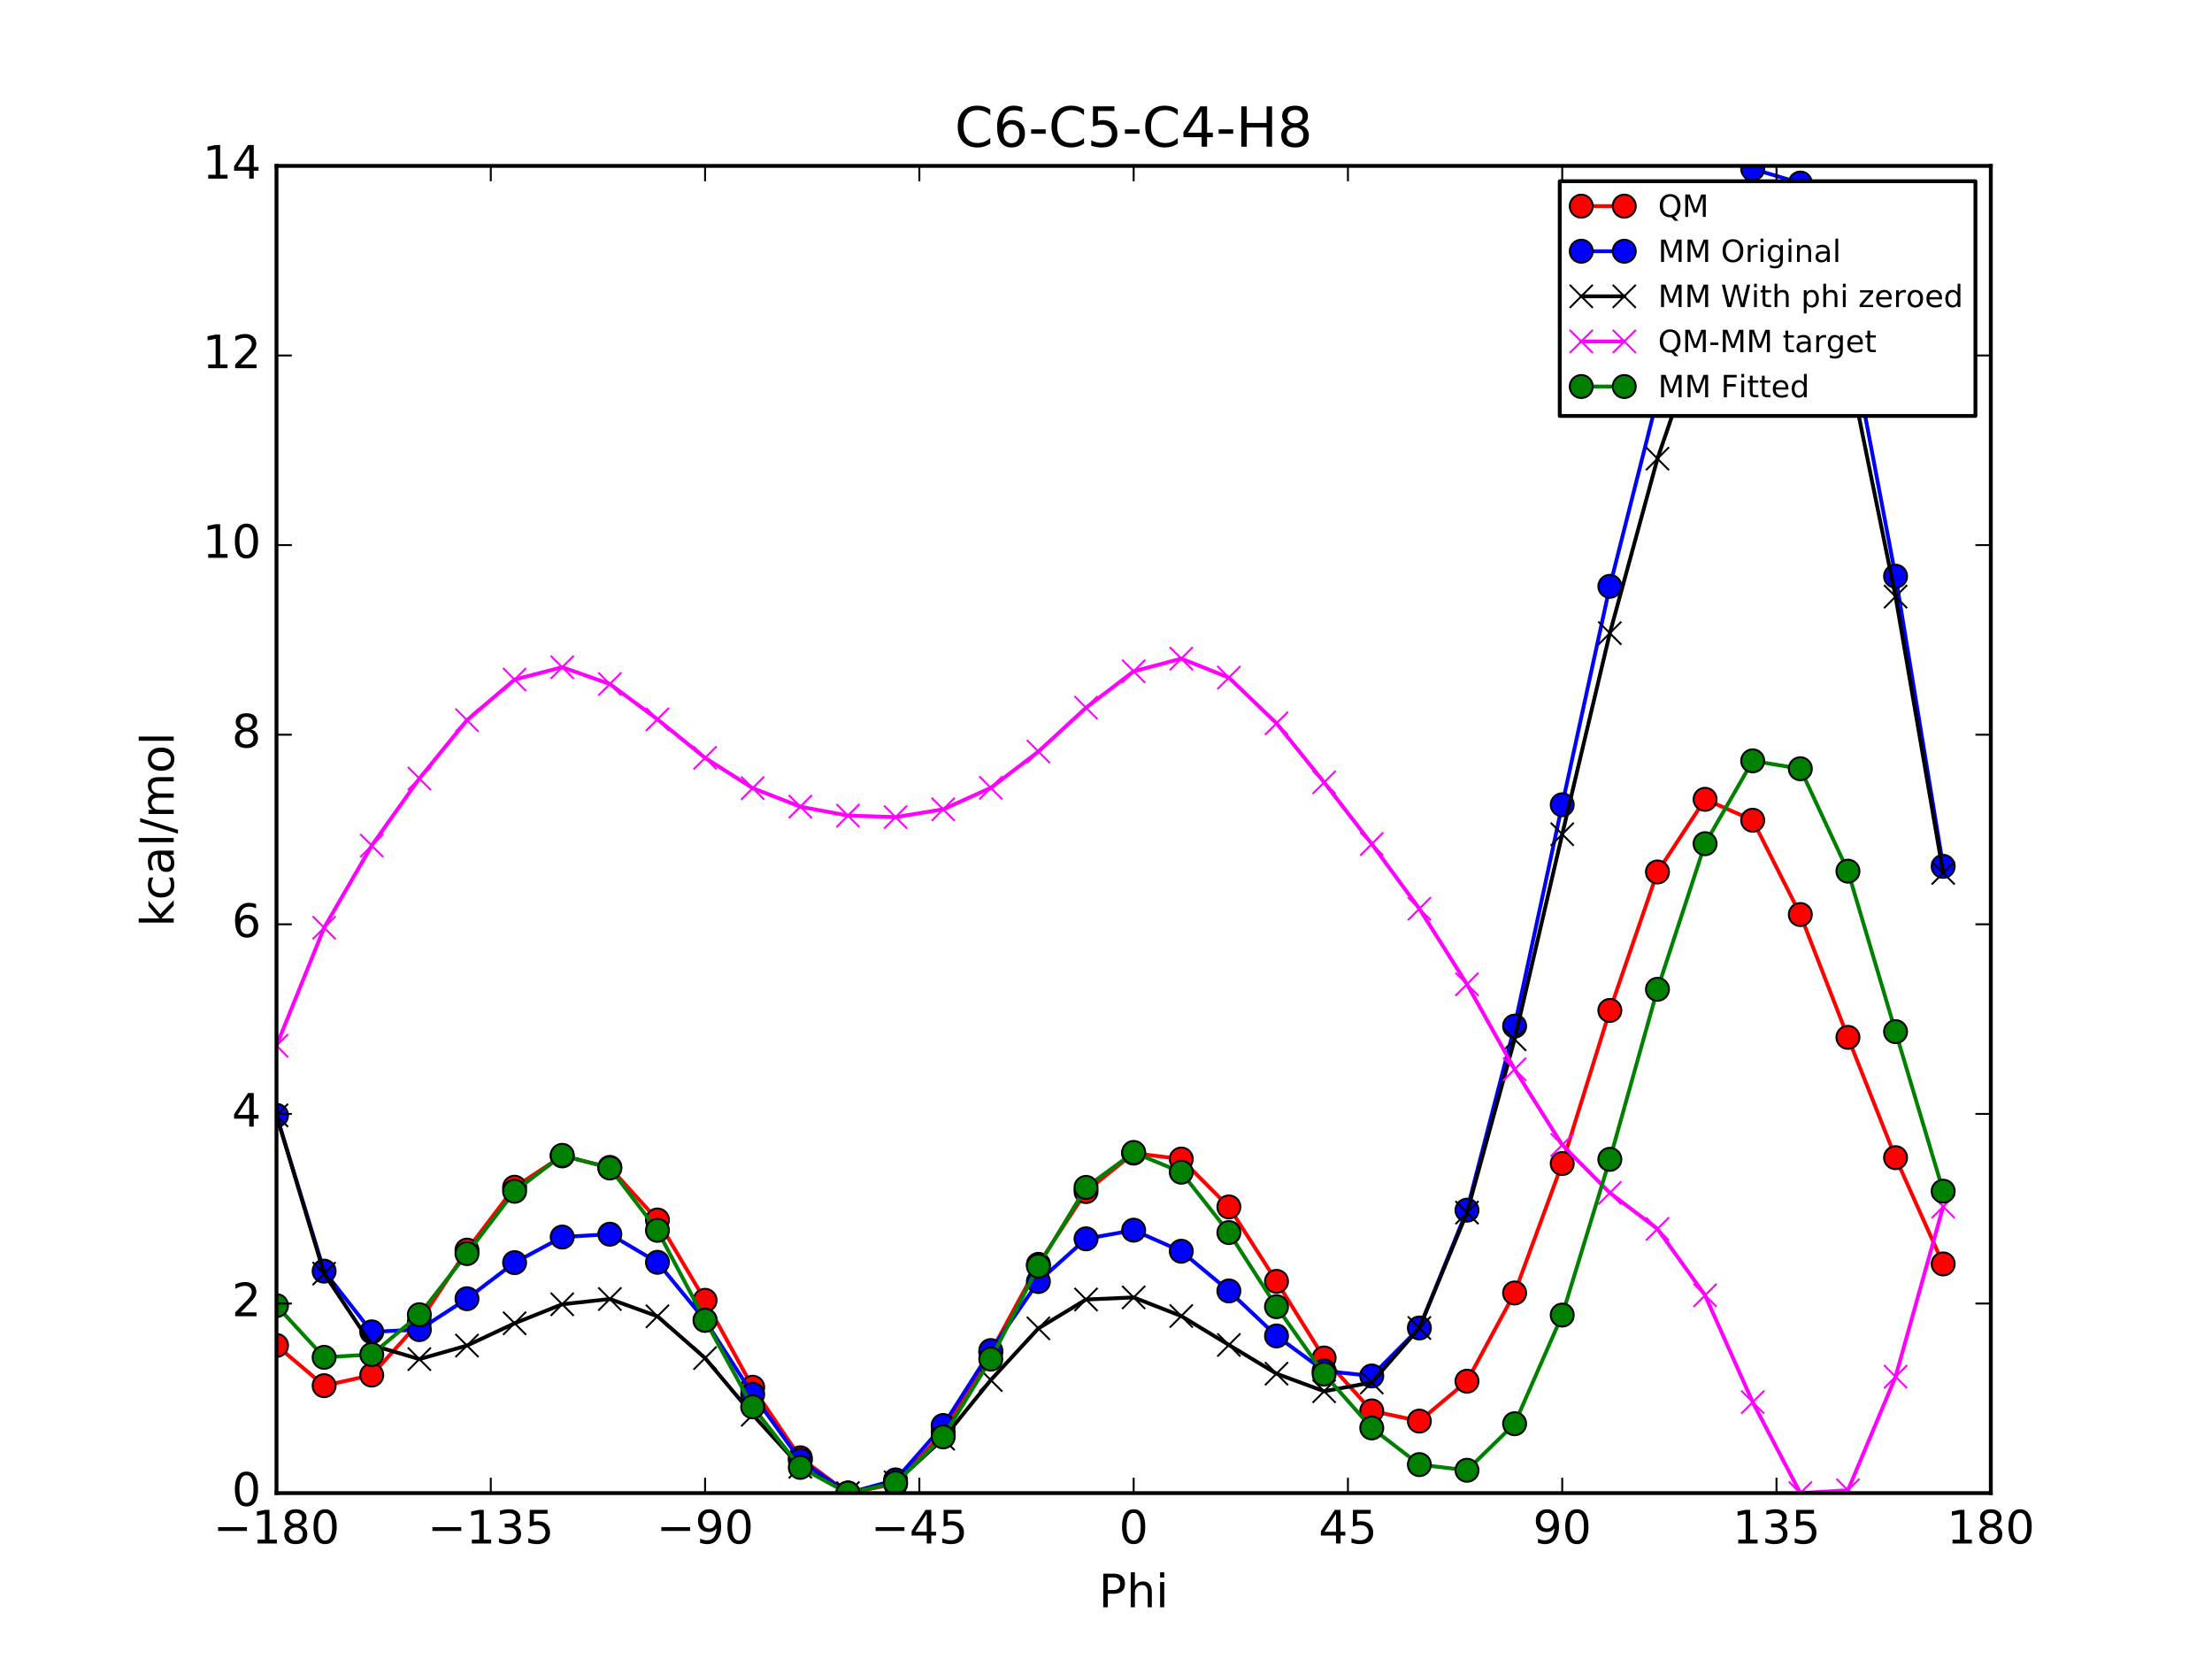 <?xml version="1.0" encoding="utf-8" standalone="no"?>
<!DOCTYPE svg PUBLIC "-//W3C//DTD SVG 1.1//EN"
  "http://www.w3.org/Graphics/SVG/1.1/DTD/svg11.dtd">
<!-- Created with matplotlib (http://matplotlib.org/) -->
<svg height="432pt" version="1.1" viewBox="0 0 576 432" width="576pt" xmlns="http://www.w3.org/2000/svg" xmlns:xlink="http://www.w3.org/1999/xlink">
 <defs>
  <style type="text/css">
*{stroke-linecap:butt;stroke-linejoin:round;stroke-miterlimit:100000;}
  </style>
 </defs>
 <g id="figure_1">
  <g id="patch_1">
   <path d="M 0 432 
L 576 432 
L 576 0 
L 0 0 
z
" style="fill:#ffffff;"/>
  </g>
  <g id="axes_1">
   <g id="patch_2">
    <path d="M 72 388.8 
L 518.4 388.8 
L 518.4 43.2 
L 72 43.2 
z
" style="fill:#ffffff;"/>
   </g>
   <g id="line2d_1">
    <path clip-path="url(#pc19c6558ae)" d="M 72 350.351 
L 84.4 360.83 
L 96.8 358.065 
L 109.2 344.252 
L 121.6 325.525 
L 134 309.152 
L 146.4 300.991 
L 158.8 303.986 
L 171.2 317.685 
L 183.6 338.601 
L 196 361.244 
L 208.4 379.605 
L 220.8 388.8 
L 233.2 386.386 
L 245.6 372.993 
L 258 352.126 
L 270.4 329.232 
L 282.8 310.285 
L 295.2 300.27 
L 307.6 301.815 
L 320 314.279 
L 332.4 333.665 
L 344.8 353.619 
L 357.2 367.393 
L 369.6 370.051 
L 382 359.662 
L 394.4 336.688 
L 406.8 302.985 
L 419.2 263.114 
L 431.6 227.06 
L 444 208.138 
L 456.4 213.587 
L 468.8 238.142 
L 481.2 270.128 
L 493.6 301.457 
L 506 329.127 
" style="fill:none;stroke:#ff0000;stroke-linecap:square;"/>
    <defs>
     <path d="M 0 3 
C 0.796 3 1.559 2.684 2.121 2.121 
C 2.684 1.559 3 0.796 3 0 
C 3 -0.796 2.684 -1.559 2.121 -2.121 
C 1.559 -2.684 0.796 -3 0 -3 
C -0.796 -3 -1.559 -2.684 -2.121 -2.121 
C -2.684 -1.559 -3 -0.796 -3 0 
C -3 0.796 -2.684 1.559 -2.121 2.121 
C -1.559 2.684 -0.796 3 0 3 
z
" id="m11f3fc4c3f" style="stroke:#000000;stroke-width:0.5;"/>
    </defs>
    <g clip-path="url(#pc19c6558ae)">
     <use style="fill:#ff0000;stroke:#000000;stroke-width:0.5;" x="72" xlink:href="#m11f3fc4c3f" y="350.351"/>
     <use style="fill:#ff0000;stroke:#000000;stroke-width:0.5;" x="84.4" xlink:href="#m11f3fc4c3f" y="360.83"/>
     <use style="fill:#ff0000;stroke:#000000;stroke-width:0.5;" x="96.8" xlink:href="#m11f3fc4c3f" y="358.065"/>
     <use style="fill:#ff0000;stroke:#000000;stroke-width:0.5;" x="109.2" xlink:href="#m11f3fc4c3f" y="344.252"/>
     <use style="fill:#ff0000;stroke:#000000;stroke-width:0.5;" x="121.6" xlink:href="#m11f3fc4c3f" y="325.525"/>
     <use style="fill:#ff0000;stroke:#000000;stroke-width:0.5;" x="134" xlink:href="#m11f3fc4c3f" y="309.152"/>
     <use style="fill:#ff0000;stroke:#000000;stroke-width:0.5;" x="146.4" xlink:href="#m11f3fc4c3f" y="300.991"/>
     <use style="fill:#ff0000;stroke:#000000;stroke-width:0.5;" x="158.8" xlink:href="#m11f3fc4c3f" y="303.986"/>
     <use style="fill:#ff0000;stroke:#000000;stroke-width:0.5;" x="171.2" xlink:href="#m11f3fc4c3f" y="317.685"/>
     <use style="fill:#ff0000;stroke:#000000;stroke-width:0.5;" x="183.6" xlink:href="#m11f3fc4c3f" y="338.601"/>
     <use style="fill:#ff0000;stroke:#000000;stroke-width:0.5;" x="196" xlink:href="#m11f3fc4c3f" y="361.244"/>
     <use style="fill:#ff0000;stroke:#000000;stroke-width:0.5;" x="208.4" xlink:href="#m11f3fc4c3f" y="379.605"/>
     <use style="fill:#ff0000;stroke:#000000;stroke-width:0.5;" x="220.8" xlink:href="#m11f3fc4c3f" y="388.8"/>
     <use style="fill:#ff0000;stroke:#000000;stroke-width:0.5;" x="233.2" xlink:href="#m11f3fc4c3f" y="386.386"/>
     <use style="fill:#ff0000;stroke:#000000;stroke-width:0.5;" x="245.6" xlink:href="#m11f3fc4c3f" y="372.993"/>
     <use style="fill:#ff0000;stroke:#000000;stroke-width:0.5;" x="258" xlink:href="#m11f3fc4c3f" y="352.126"/>
     <use style="fill:#ff0000;stroke:#000000;stroke-width:0.5;" x="270.4" xlink:href="#m11f3fc4c3f" y="329.232"/>
     <use style="fill:#ff0000;stroke:#000000;stroke-width:0.5;" x="282.8" xlink:href="#m11f3fc4c3f" y="310.285"/>
     <use style="fill:#ff0000;stroke:#000000;stroke-width:0.5;" x="295.2" xlink:href="#m11f3fc4c3f" y="300.27"/>
     <use style="fill:#ff0000;stroke:#000000;stroke-width:0.5;" x="307.6" xlink:href="#m11f3fc4c3f" y="301.815"/>
     <use style="fill:#ff0000;stroke:#000000;stroke-width:0.5;" x="320" xlink:href="#m11f3fc4c3f" y="314.279"/>
     <use style="fill:#ff0000;stroke:#000000;stroke-width:0.5;" x="332.4" xlink:href="#m11f3fc4c3f" y="333.665"/>
     <use style="fill:#ff0000;stroke:#000000;stroke-width:0.5;" x="344.8" xlink:href="#m11f3fc4c3f" y="353.619"/>
     <use style="fill:#ff0000;stroke:#000000;stroke-width:0.5;" x="357.2" xlink:href="#m11f3fc4c3f" y="367.393"/>
     <use style="fill:#ff0000;stroke:#000000;stroke-width:0.5;" x="369.6" xlink:href="#m11f3fc4c3f" y="370.051"/>
     <use style="fill:#ff0000;stroke:#000000;stroke-width:0.5;" x="382" xlink:href="#m11f3fc4c3f" y="359.662"/>
     <use style="fill:#ff0000;stroke:#000000;stroke-width:0.5;" x="394.4" xlink:href="#m11f3fc4c3f" y="336.688"/>
     <use style="fill:#ff0000;stroke:#000000;stroke-width:0.5;" x="406.8" xlink:href="#m11f3fc4c3f" y="302.985"/>
     <use style="fill:#ff0000;stroke:#000000;stroke-width:0.5;" x="419.2" xlink:href="#m11f3fc4c3f" y="263.114"/>
     <use style="fill:#ff0000;stroke:#000000;stroke-width:0.5;" x="431.6" xlink:href="#m11f3fc4c3f" y="227.06"/>
     <use style="fill:#ff0000;stroke:#000000;stroke-width:0.5;" x="444" xlink:href="#m11f3fc4c3f" y="208.138"/>
     <use style="fill:#ff0000;stroke:#000000;stroke-width:0.5;" x="456.4" xlink:href="#m11f3fc4c3f" y="213.587"/>
     <use style="fill:#ff0000;stroke:#000000;stroke-width:0.5;" x="468.8" xlink:href="#m11f3fc4c3f" y="238.142"/>
     <use style="fill:#ff0000;stroke:#000000;stroke-width:0.5;" x="481.2" xlink:href="#m11f3fc4c3f" y="270.128"/>
     <use style="fill:#ff0000;stroke:#000000;stroke-width:0.5;" x="493.6" xlink:href="#m11f3fc4c3f" y="301.457"/>
     <use style="fill:#ff0000;stroke:#000000;stroke-width:0.5;" x="506" xlink:href="#m11f3fc4c3f" y="329.127"/>
    </g>
   </g>
   <g id="line2d_2">
    <path clip-path="url(#pc19c6558ae)" d="M 72 290.429 
L 84.4 331.004 
L 96.8 346.812 
L 109.2 346.232 
L 121.6 338.182 
L 134 328.783 
L 146.4 322.121 
L 158.8 321.386 
L 171.2 328.699 
L 183.6 343.81 
L 196 363.091 
L 208.4 380.229 
L 220.8 388.8 
L 233.2 385.361 
L 245.6 371.193 
L 258 351.682 
L 270.4 333.704 
L 282.8 322.587 
L 295.2 320.336 
L 307.6 325.82 
L 320 336.156 
L 332.4 347.874 
L 344.8 356.971 
L 357.2 358.293 
L 369.6 345.804 
L 382 315.125 
L 394.4 267.192 
L 406.8 209.555 
L 419.2 152.675 
L 431.6 103.639 
L 444 65.725 
L 456.4 43.983 
L 468.8 47.664 
L 481.2 84.626 
L 493.6 150.045 
L 506 225.6 
" style="fill:none;stroke:#0000ff;stroke-linecap:square;"/>
    <defs>
     <path d="M 0 3 
C 0.796 3 1.559 2.684 2.121 2.121 
C 2.684 1.559 3 0.796 3 0 
C 3 -0.796 2.684 -1.559 2.121 -2.121 
C 1.559 -2.684 0.796 -3 0 -3 
C -0.796 -3 -1.559 -2.684 -2.121 -2.121 
C -2.684 -1.559 -3 -0.796 -3 0 
C -3 0.796 -2.684 1.559 -2.121 2.121 
C -1.559 2.684 -0.796 3 0 3 
z
" id="med04bdd835" style="stroke:#000000;stroke-width:0.5;"/>
    </defs>
    <g clip-path="url(#pc19c6558ae)">
     <use style="fill:#0000ff;stroke:#000000;stroke-width:0.5;" x="72" xlink:href="#med04bdd835" y="290.429"/>
     <use style="fill:#0000ff;stroke:#000000;stroke-width:0.5;" x="84.4" xlink:href="#med04bdd835" y="331.004"/>
     <use style="fill:#0000ff;stroke:#000000;stroke-width:0.5;" x="96.8" xlink:href="#med04bdd835" y="346.812"/>
     <use style="fill:#0000ff;stroke:#000000;stroke-width:0.5;" x="109.2" xlink:href="#med04bdd835" y="346.232"/>
     <use style="fill:#0000ff;stroke:#000000;stroke-width:0.5;" x="121.6" xlink:href="#med04bdd835" y="338.182"/>
     <use style="fill:#0000ff;stroke:#000000;stroke-width:0.5;" x="134" xlink:href="#med04bdd835" y="328.783"/>
     <use style="fill:#0000ff;stroke:#000000;stroke-width:0.5;" x="146.4" xlink:href="#med04bdd835" y="322.121"/>
     <use style="fill:#0000ff;stroke:#000000;stroke-width:0.5;" x="158.8" xlink:href="#med04bdd835" y="321.386"/>
     <use style="fill:#0000ff;stroke:#000000;stroke-width:0.5;" x="171.2" xlink:href="#med04bdd835" y="328.699"/>
     <use style="fill:#0000ff;stroke:#000000;stroke-width:0.5;" x="183.6" xlink:href="#med04bdd835" y="343.81"/>
     <use style="fill:#0000ff;stroke:#000000;stroke-width:0.5;" x="196" xlink:href="#med04bdd835" y="363.091"/>
     <use style="fill:#0000ff;stroke:#000000;stroke-width:0.5;" x="208.4" xlink:href="#med04bdd835" y="380.229"/>
     <use style="fill:#0000ff;stroke:#000000;stroke-width:0.5;" x="220.8" xlink:href="#med04bdd835" y="388.8"/>
     <use style="fill:#0000ff;stroke:#000000;stroke-width:0.5;" x="233.2" xlink:href="#med04bdd835" y="385.361"/>
     <use style="fill:#0000ff;stroke:#000000;stroke-width:0.5;" x="245.6" xlink:href="#med04bdd835" y="371.193"/>
     <use style="fill:#0000ff;stroke:#000000;stroke-width:0.5;" x="258" xlink:href="#med04bdd835" y="351.682"/>
     <use style="fill:#0000ff;stroke:#000000;stroke-width:0.5;" x="270.4" xlink:href="#med04bdd835" y="333.704"/>
     <use style="fill:#0000ff;stroke:#000000;stroke-width:0.5;" x="282.8" xlink:href="#med04bdd835" y="322.587"/>
     <use style="fill:#0000ff;stroke:#000000;stroke-width:0.5;" x="295.2" xlink:href="#med04bdd835" y="320.336"/>
     <use style="fill:#0000ff;stroke:#000000;stroke-width:0.5;" x="307.6" xlink:href="#med04bdd835" y="325.82"/>
     <use style="fill:#0000ff;stroke:#000000;stroke-width:0.5;" x="320" xlink:href="#med04bdd835" y="336.156"/>
     <use style="fill:#0000ff;stroke:#000000;stroke-width:0.5;" x="332.4" xlink:href="#med04bdd835" y="347.874"/>
     <use style="fill:#0000ff;stroke:#000000;stroke-width:0.5;" x="344.8" xlink:href="#med04bdd835" y="356.971"/>
     <use style="fill:#0000ff;stroke:#000000;stroke-width:0.5;" x="357.2" xlink:href="#med04bdd835" y="358.293"/>
     <use style="fill:#0000ff;stroke:#000000;stroke-width:0.5;" x="369.6" xlink:href="#med04bdd835" y="345.804"/>
     <use style="fill:#0000ff;stroke:#000000;stroke-width:0.5;" x="382" xlink:href="#med04bdd835" y="315.125"/>
     <use style="fill:#0000ff;stroke:#000000;stroke-width:0.5;" x="394.4" xlink:href="#med04bdd835" y="267.192"/>
     <use style="fill:#0000ff;stroke:#000000;stroke-width:0.5;" x="406.8" xlink:href="#med04bdd835" y="209.555"/>
     <use style="fill:#0000ff;stroke:#000000;stroke-width:0.5;" x="419.2" xlink:href="#med04bdd835" y="152.675"/>
     <use style="fill:#0000ff;stroke:#000000;stroke-width:0.5;" x="431.6" xlink:href="#med04bdd835" y="103.639"/>
     <use style="fill:#0000ff;stroke:#000000;stroke-width:0.5;" x="444" xlink:href="#med04bdd835" y="65.725"/>
     <use style="fill:#0000ff;stroke:#000000;stroke-width:0.5;" x="456.4" xlink:href="#med04bdd835" y="43.983"/>
     <use style="fill:#0000ff;stroke:#000000;stroke-width:0.5;" x="468.8" xlink:href="#med04bdd835" y="47.664"/>
     <use style="fill:#0000ff;stroke:#000000;stroke-width:0.5;" x="481.2" xlink:href="#med04bdd835" y="84.626"/>
     <use style="fill:#0000ff;stroke:#000000;stroke-width:0.5;" x="493.6" xlink:href="#med04bdd835" y="150.045"/>
     <use style="fill:#0000ff;stroke:#000000;stroke-width:0.5;" x="506" xlink:href="#med04bdd835" y="225.6"/>
    </g>
   </g>
   <g id="line2d_3">
    <path clip-path="url(#pc19c6558ae)" d="M 72 290.429 
L 84.4 331.64 
L 96.8 350.26 
L 109.2 353.913 
L 121.6 350.385 
L 134 344.584 
L 146.4 339.631 
L 158.8 338.26 
L 171.2 342.762 
L 183.6 353.639 
L 196 368.399 
L 208.4 381.939 
L 220.8 388.8 
L 233.2 385.997 
L 245.6 374.641 
L 258 359.363 
L 270.4 345.906 
L 282.8 338.387 
L 295.2 337.846 
L 307.6 342.695 
L 320 350.219 
L 332.4 357.703 
L 344.8 362.279 
L 357.2 360.003 
L 369.6 345.804 
L 382 315.761 
L 394.4 270.639 
L 406.8 217.236 
L 419.2 164.878 
L 431.6 119.439 
L 444 83.235 
L 456.4 60.858 
L 468.8 61.727 
L 481.2 94.455 
L 493.6 155.353 
L 506 227.31 
" style="fill:none;stroke:#000000;stroke-linecap:square;"/>
    <defs>
     <path d="M -3 3 
L 3 -3 
M -3 -3 
L 3 3 
" id="m647971fe9b" style="stroke:#000000;stroke-width:0.5;"/>
    </defs>
    <g clip-path="url(#pc19c6558ae)">
     <use style="stroke:#000000;stroke-width:0.5;" x="72" xlink:href="#m647971fe9b" y="290.429"/>
     <use style="stroke:#000000;stroke-width:0.5;" x="84.4" xlink:href="#m647971fe9b" y="331.64"/>
     <use style="stroke:#000000;stroke-width:0.5;" x="96.8" xlink:href="#m647971fe9b" y="350.26"/>
     <use style="stroke:#000000;stroke-width:0.5;" x="109.2" xlink:href="#m647971fe9b" y="353.913"/>
     <use style="stroke:#000000;stroke-width:0.5;" x="121.6" xlink:href="#m647971fe9b" y="350.385"/>
     <use style="stroke:#000000;stroke-width:0.5;" x="134" xlink:href="#m647971fe9b" y="344.584"/>
     <use style="stroke:#000000;stroke-width:0.5;" x="146.4" xlink:href="#m647971fe9b" y="339.631"/>
     <use style="stroke:#000000;stroke-width:0.5;" x="158.8" xlink:href="#m647971fe9b" y="338.26"/>
     <use style="stroke:#000000;stroke-width:0.5;" x="171.2" xlink:href="#m647971fe9b" y="342.762"/>
     <use style="stroke:#000000;stroke-width:0.5;" x="183.6" xlink:href="#m647971fe9b" y="353.639"/>
     <use style="stroke:#000000;stroke-width:0.5;" x="196" xlink:href="#m647971fe9b" y="368.399"/>
     <use style="stroke:#000000;stroke-width:0.5;" x="208.4" xlink:href="#m647971fe9b" y="381.939"/>
     <use style="stroke:#000000;stroke-width:0.5;" x="220.8" xlink:href="#m647971fe9b" y="388.8"/>
     <use style="stroke:#000000;stroke-width:0.5;" x="233.2" xlink:href="#m647971fe9b" y="385.997"/>
     <use style="stroke:#000000;stroke-width:0.5;" x="245.6" xlink:href="#m647971fe9b" y="374.641"/>
     <use style="stroke:#000000;stroke-width:0.5;" x="258" xlink:href="#m647971fe9b" y="359.363"/>
     <use style="stroke:#000000;stroke-width:0.5;" x="270.4" xlink:href="#m647971fe9b" y="345.906"/>
     <use style="stroke:#000000;stroke-width:0.5;" x="282.8" xlink:href="#m647971fe9b" y="338.387"/>
     <use style="stroke:#000000;stroke-width:0.5;" x="295.2" xlink:href="#m647971fe9b" y="337.846"/>
     <use style="stroke:#000000;stroke-width:0.5;" x="307.6" xlink:href="#m647971fe9b" y="342.695"/>
     <use style="stroke:#000000;stroke-width:0.5;" x="320" xlink:href="#m647971fe9b" y="350.219"/>
     <use style="stroke:#000000;stroke-width:0.5;" x="332.4" xlink:href="#m647971fe9b" y="357.703"/>
     <use style="stroke:#000000;stroke-width:0.5;" x="344.8" xlink:href="#m647971fe9b" y="362.279"/>
     <use style="stroke:#000000;stroke-width:0.5;" x="357.2" xlink:href="#m647971fe9b" y="360.003"/>
     <use style="stroke:#000000;stroke-width:0.5;" x="369.6" xlink:href="#m647971fe9b" y="345.804"/>
     <use style="stroke:#000000;stroke-width:0.5;" x="382" xlink:href="#m647971fe9b" y="315.761"/>
     <use style="stroke:#000000;stroke-width:0.5;" x="394.4" xlink:href="#m647971fe9b" y="270.639"/>
     <use style="stroke:#000000;stroke-width:0.5;" x="406.8" xlink:href="#m647971fe9b" y="217.236"/>
     <use style="stroke:#000000;stroke-width:0.5;" x="419.2" xlink:href="#m647971fe9b" y="164.878"/>
     <use style="stroke:#000000;stroke-width:0.5;" x="431.6" xlink:href="#m647971fe9b" y="119.439"/>
     <use style="stroke:#000000;stroke-width:0.5;" x="444" xlink:href="#m647971fe9b" y="83.235"/>
     <use style="stroke:#000000;stroke-width:0.5;" x="456.4" xlink:href="#m647971fe9b" y="60.858"/>
     <use style="stroke:#000000;stroke-width:0.5;" x="468.8" xlink:href="#m647971fe9b" y="61.727"/>
     <use style="stroke:#000000;stroke-width:0.5;" x="481.2" xlink:href="#m647971fe9b" y="94.455"/>
     <use style="stroke:#000000;stroke-width:0.5;" x="493.6" xlink:href="#m647971fe9b" y="155.353"/>
     <use style="stroke:#000000;stroke-width:0.5;" x="506" xlink:href="#m647971fe9b" y="227.31"/>
    </g>
   </g>
   <g id="line2d_4">
    <path clip-path="url(#pc19c6558ae)" d="M 72 272.308 
L 84.4 241.576 
L 96.8 220.191 
L 109.2 202.724 
L 121.6 187.526 
L 134 176.954 
L 146.4 173.746 
L 158.8 178.112 
L 171.2 187.309 
L 183.6 197.348 
L 196 205.231 
L 208.4 210.052 
L 220.8 212.386 
L 233.2 212.775 
L 245.6 210.738 
L 258 205.149 
L 270.4 195.711 
L 282.8 184.283 
L 295.2 174.809 
L 307.6 171.506 
L 320 176.446 
L 332.4 188.348 
L 344.8 203.726 
L 357.2 219.775 
L 369.6 236.633 
L 382 256.287 
L 394.4 278.435 
L 406.8 298.135 
L 419.2 310.622 
L 431.6 320.006 
L 444 337.289 
L 456.4 365.115 
L 468.8 388.8 
L 481.2 388.058 
L 493.6 358.49 
L 506 314.202 
" style="fill:none;stroke:#ff00ff;stroke-linecap:square;"/>
    <defs>
     <path d="M -3 3 
L 3 -3 
M -3 -3 
L 3 3 
" id="m4dce1f82eb" style="stroke:#ff00ff;stroke-width:0.5;"/>
    </defs>
    <g clip-path="url(#pc19c6558ae)">
     <use style="fill:#ff00ff;stroke:#ff00ff;stroke-width:0.5;" x="72" xlink:href="#m4dce1f82eb" y="272.308"/>
     <use style="fill:#ff00ff;stroke:#ff00ff;stroke-width:0.5;" x="84.4" xlink:href="#m4dce1f82eb" y="241.576"/>
     <use style="fill:#ff00ff;stroke:#ff00ff;stroke-width:0.5;" x="96.8" xlink:href="#m4dce1f82eb" y="220.191"/>
     <use style="fill:#ff00ff;stroke:#ff00ff;stroke-width:0.5;" x="109.2" xlink:href="#m4dce1f82eb" y="202.724"/>
     <use style="fill:#ff00ff;stroke:#ff00ff;stroke-width:0.5;" x="121.6" xlink:href="#m4dce1f82eb" y="187.526"/>
     <use style="fill:#ff00ff;stroke:#ff00ff;stroke-width:0.5;" x="134" xlink:href="#m4dce1f82eb" y="176.954"/>
     <use style="fill:#ff00ff;stroke:#ff00ff;stroke-width:0.5;" x="146.4" xlink:href="#m4dce1f82eb" y="173.746"/>
     <use style="fill:#ff00ff;stroke:#ff00ff;stroke-width:0.5;" x="158.8" xlink:href="#m4dce1f82eb" y="178.112"/>
     <use style="fill:#ff00ff;stroke:#ff00ff;stroke-width:0.5;" x="171.2" xlink:href="#m4dce1f82eb" y="187.309"/>
     <use style="fill:#ff00ff;stroke:#ff00ff;stroke-width:0.5;" x="183.6" xlink:href="#m4dce1f82eb" y="197.348"/>
     <use style="fill:#ff00ff;stroke:#ff00ff;stroke-width:0.5;" x="196" xlink:href="#m4dce1f82eb" y="205.231"/>
     <use style="fill:#ff00ff;stroke:#ff00ff;stroke-width:0.5;" x="208.4" xlink:href="#m4dce1f82eb" y="210.052"/>
     <use style="fill:#ff00ff;stroke:#ff00ff;stroke-width:0.5;" x="220.8" xlink:href="#m4dce1f82eb" y="212.386"/>
     <use style="fill:#ff00ff;stroke:#ff00ff;stroke-width:0.5;" x="233.2" xlink:href="#m4dce1f82eb" y="212.775"/>
     <use style="fill:#ff00ff;stroke:#ff00ff;stroke-width:0.5;" x="245.6" xlink:href="#m4dce1f82eb" y="210.738"/>
     <use style="fill:#ff00ff;stroke:#ff00ff;stroke-width:0.5;" x="258" xlink:href="#m4dce1f82eb" y="205.149"/>
     <use style="fill:#ff00ff;stroke:#ff00ff;stroke-width:0.5;" x="270.4" xlink:href="#m4dce1f82eb" y="195.711"/>
     <use style="fill:#ff00ff;stroke:#ff00ff;stroke-width:0.5;" x="282.8" xlink:href="#m4dce1f82eb" y="184.283"/>
     <use style="fill:#ff00ff;stroke:#ff00ff;stroke-width:0.5;" x="295.2" xlink:href="#m4dce1f82eb" y="174.809"/>
     <use style="fill:#ff00ff;stroke:#ff00ff;stroke-width:0.5;" x="307.6" xlink:href="#m4dce1f82eb" y="171.506"/>
     <use style="fill:#ff00ff;stroke:#ff00ff;stroke-width:0.5;" x="320" xlink:href="#m4dce1f82eb" y="176.446"/>
     <use style="fill:#ff00ff;stroke:#ff00ff;stroke-width:0.5;" x="332.4" xlink:href="#m4dce1f82eb" y="188.348"/>
     <use style="fill:#ff00ff;stroke:#ff00ff;stroke-width:0.5;" x="344.8" xlink:href="#m4dce1f82eb" y="203.726"/>
     <use style="fill:#ff00ff;stroke:#ff00ff;stroke-width:0.5;" x="357.2" xlink:href="#m4dce1f82eb" y="219.775"/>
     <use style="fill:#ff00ff;stroke:#ff00ff;stroke-width:0.5;" x="369.6" xlink:href="#m4dce1f82eb" y="236.633"/>
     <use style="fill:#ff00ff;stroke:#ff00ff;stroke-width:0.5;" x="382" xlink:href="#m4dce1f82eb" y="256.287"/>
     <use style="fill:#ff00ff;stroke:#ff00ff;stroke-width:0.5;" x="394.4" xlink:href="#m4dce1f82eb" y="278.435"/>
     <use style="fill:#ff00ff;stroke:#ff00ff;stroke-width:0.5;" x="406.8" xlink:href="#m4dce1f82eb" y="298.135"/>
     <use style="fill:#ff00ff;stroke:#ff00ff;stroke-width:0.5;" x="419.2" xlink:href="#m4dce1f82eb" y="310.622"/>
     <use style="fill:#ff00ff;stroke:#ff00ff;stroke-width:0.5;" x="431.6" xlink:href="#m4dce1f82eb" y="320.006"/>
     <use style="fill:#ff00ff;stroke:#ff00ff;stroke-width:0.5;" x="444" xlink:href="#m4dce1f82eb" y="337.289"/>
     <use style="fill:#ff00ff;stroke:#ff00ff;stroke-width:0.5;" x="456.4" xlink:href="#m4dce1f82eb" y="365.115"/>
     <use style="fill:#ff00ff;stroke:#ff00ff;stroke-width:0.5;" x="468.8" xlink:href="#m4dce1f82eb" y="388.8"/>
     <use style="fill:#ff00ff;stroke:#ff00ff;stroke-width:0.5;" x="481.2" xlink:href="#m4dce1f82eb" y="388.058"/>
     <use style="fill:#ff00ff;stroke:#ff00ff;stroke-width:0.5;" x="493.6" xlink:href="#m4dce1f82eb" y="358.49"/>
     <use style="fill:#ff00ff;stroke:#ff00ff;stroke-width:0.5;" x="506" xlink:href="#m4dce1f82eb" y="314.202"/>
    </g>
   </g>
   <g id="line2d_5">
    <path clip-path="url(#pc19c6558ae)" d="M 72 339.969 
L 84.4 353.446 
L 96.8 352.705 
L 109.2 342.349 
L 121.6 326.436 
L 134 310.206 
L 146.4 300.845 
L 158.8 304.144 
L 171.2 320.374 
L 183.6 343.788 
L 196 366.339 
L 208.4 382.104 
L 220.8 388.8 
L 233.2 386.15 
L 245.6 374.168 
L 258 353.914 
L 270.4 329.681 
L 282.8 309.19 
L 295.2 300.095 
L 307.6 305.239 
L 320 320.961 
L 332.4 340.262 
L 344.8 357.809 
L 357.2 371.833 
L 369.6 381.379 
L 382 382.852 
L 394.4 370.737 
L 406.8 342.443 
L 419.2 301.892 
L 431.6 257.617 
L 444 219.703 
L 456.4 198.124 
L 468.8 200.176 
L 481.2 226.851 
L 493.6 268.64 
L 506 310.183 
" style="fill:none;stroke:#008000;stroke-linecap:square;"/>
    <defs>
     <path d="M 0 3 
C 0.796 3 1.559 2.684 2.121 2.121 
C 2.684 1.559 3 0.796 3 0 
C 3 -0.796 2.684 -1.559 2.121 -2.121 
C 1.559 -2.684 0.796 -3 0 -3 
C -0.796 -3 -1.559 -2.684 -2.121 -2.121 
C -2.684 -1.559 -3 -0.796 -3 0 
C -3 0.796 -2.684 1.559 -2.121 2.121 
C -1.559 2.684 -0.796 3 0 3 
z
" id="m1a9b09b423" style="stroke:#000000;stroke-width:0.5;"/>
    </defs>
    <g clip-path="url(#pc19c6558ae)">
     <use style="fill:#008000;stroke:#000000;stroke-width:0.5;" x="72" xlink:href="#m1a9b09b423" y="339.969"/>
     <use style="fill:#008000;stroke:#000000;stroke-width:0.5;" x="84.4" xlink:href="#m1a9b09b423" y="353.446"/>
     <use style="fill:#008000;stroke:#000000;stroke-width:0.5;" x="96.8" xlink:href="#m1a9b09b423" y="352.705"/>
     <use style="fill:#008000;stroke:#000000;stroke-width:0.5;" x="109.2" xlink:href="#m1a9b09b423" y="342.349"/>
     <use style="fill:#008000;stroke:#000000;stroke-width:0.5;" x="121.6" xlink:href="#m1a9b09b423" y="326.436"/>
     <use style="fill:#008000;stroke:#000000;stroke-width:0.5;" x="134" xlink:href="#m1a9b09b423" y="310.206"/>
     <use style="fill:#008000;stroke:#000000;stroke-width:0.5;" x="146.4" xlink:href="#m1a9b09b423" y="300.845"/>
     <use style="fill:#008000;stroke:#000000;stroke-width:0.5;" x="158.8" xlink:href="#m1a9b09b423" y="304.144"/>
     <use style="fill:#008000;stroke:#000000;stroke-width:0.5;" x="171.2" xlink:href="#m1a9b09b423" y="320.374"/>
     <use style="fill:#008000;stroke:#000000;stroke-width:0.5;" x="183.6" xlink:href="#m1a9b09b423" y="343.788"/>
     <use style="fill:#008000;stroke:#000000;stroke-width:0.5;" x="196" xlink:href="#m1a9b09b423" y="366.339"/>
     <use style="fill:#008000;stroke:#000000;stroke-width:0.5;" x="208.4" xlink:href="#m1a9b09b423" y="382.104"/>
     <use style="fill:#008000;stroke:#000000;stroke-width:0.5;" x="220.8" xlink:href="#m1a9b09b423" y="388.8"/>
     <use style="fill:#008000;stroke:#000000;stroke-width:0.5;" x="233.2" xlink:href="#m1a9b09b423" y="386.15"/>
     <use style="fill:#008000;stroke:#000000;stroke-width:0.5;" x="245.6" xlink:href="#m1a9b09b423" y="374.168"/>
     <use style="fill:#008000;stroke:#000000;stroke-width:0.5;" x="258" xlink:href="#m1a9b09b423" y="353.914"/>
     <use style="fill:#008000;stroke:#000000;stroke-width:0.5;" x="270.4" xlink:href="#m1a9b09b423" y="329.681"/>
     <use style="fill:#008000;stroke:#000000;stroke-width:0.5;" x="282.8" xlink:href="#m1a9b09b423" y="309.19"/>
     <use style="fill:#008000;stroke:#000000;stroke-width:0.5;" x="295.2" xlink:href="#m1a9b09b423" y="300.095"/>
     <use style="fill:#008000;stroke:#000000;stroke-width:0.5;" x="307.6" xlink:href="#m1a9b09b423" y="305.239"/>
     <use style="fill:#008000;stroke:#000000;stroke-width:0.5;" x="320" xlink:href="#m1a9b09b423" y="320.961"/>
     <use style="fill:#008000;stroke:#000000;stroke-width:0.5;" x="332.4" xlink:href="#m1a9b09b423" y="340.262"/>
     <use style="fill:#008000;stroke:#000000;stroke-width:0.5;" x="344.8" xlink:href="#m1a9b09b423" y="357.809"/>
     <use style="fill:#008000;stroke:#000000;stroke-width:0.5;" x="357.2" xlink:href="#m1a9b09b423" y="371.833"/>
     <use style="fill:#008000;stroke:#000000;stroke-width:0.5;" x="369.6" xlink:href="#m1a9b09b423" y="381.379"/>
     <use style="fill:#008000;stroke:#000000;stroke-width:0.5;" x="382" xlink:href="#m1a9b09b423" y="382.852"/>
     <use style="fill:#008000;stroke:#000000;stroke-width:0.5;" x="394.4" xlink:href="#m1a9b09b423" y="370.737"/>
     <use style="fill:#008000;stroke:#000000;stroke-width:0.5;" x="406.8" xlink:href="#m1a9b09b423" y="342.443"/>
     <use style="fill:#008000;stroke:#000000;stroke-width:0.5;" x="419.2" xlink:href="#m1a9b09b423" y="301.892"/>
     <use style="fill:#008000;stroke:#000000;stroke-width:0.5;" x="431.6" xlink:href="#m1a9b09b423" y="257.617"/>
     <use style="fill:#008000;stroke:#000000;stroke-width:0.5;" x="444" xlink:href="#m1a9b09b423" y="219.703"/>
     <use style="fill:#008000;stroke:#000000;stroke-width:0.5;" x="456.4" xlink:href="#m1a9b09b423" y="198.124"/>
     <use style="fill:#008000;stroke:#000000;stroke-width:0.5;" x="468.8" xlink:href="#m1a9b09b423" y="200.176"/>
     <use style="fill:#008000;stroke:#000000;stroke-width:0.5;" x="481.2" xlink:href="#m1a9b09b423" y="226.851"/>
     <use style="fill:#008000;stroke:#000000;stroke-width:0.5;" x="493.6" xlink:href="#m1a9b09b423" y="268.64"/>
     <use style="fill:#008000;stroke:#000000;stroke-width:0.5;" x="506" xlink:href="#m1a9b09b423" y="310.183"/>
    </g>
   </g>
   <g id="patch_3">
    <path d="M 72 388.8 
L 72 43.2 
" style="fill:none;stroke:#000000;stroke-linecap:square;stroke-linejoin:miter;"/>
   </g>
   <g id="patch_4">
    <path d="M 72 43.2 
L 518.4 43.2 
" style="fill:none;stroke:#000000;stroke-linecap:square;stroke-linejoin:miter;"/>
   </g>
   <g id="patch_5">
    <path d="M 72 388.8 
L 518.4 388.8 
" style="fill:none;stroke:#000000;stroke-linecap:square;stroke-linejoin:miter;"/>
   </g>
   <g id="patch_6">
    <path d="M 518.4 388.8 
L 518.4 43.2 
" style="fill:none;stroke:#000000;stroke-linecap:square;stroke-linejoin:miter;"/>
   </g>
   <g id="matplotlib.axis_1">
    <g id="xtick_1">
     <g id="line2d_6">
      <defs>
       <path d="M 0 0 
L 0 -4 
" id="m24892393fc" style="stroke:#000000;stroke-width:0.5;"/>
      </defs>
      <g>
       <use style="stroke:#000000;stroke-width:0.5;" x="72.0" xlink:href="#m24892393fc" y="388.8"/>
      </g>
     </g>
     <g id="line2d_7">
      <defs>
       <path d="M 0 0 
L 0 4 
" id="ma231397a74" style="stroke:#000000;stroke-width:0.5;"/>
      </defs>
      <g>
       <use style="stroke:#000000;stroke-width:0.5;" x="72.0" xlink:href="#ma231397a74" y="43.2"/>
      </g>
     </g>
     <g id="text_1">
      <!-- −180 -->
      <defs>
       <path d="M 12.406 8.297 
L 28.516 8.297 
L 28.516 63.922 
L 10.984 60.406 
L 10.984 69.391 
L 28.422 72.906 
L 38.281 72.906 
L 38.281 8.297 
L 54.391 8.297 
L 54.391 0 
L 12.406 0 
z
" id="BitstreamVeraSans-Roman-31"/>
       <path d="M 31.781 34.625 
Q 24.75 34.625 20.719 30.859 
Q 16.703 27.094 16.703 20.516 
Q 16.703 13.922 20.719 10.156 
Q 24.75 6.391 31.781 6.391 
Q 38.812 6.391 42.859 10.172 
Q 46.922 13.969 46.922 20.516 
Q 46.922 27.094 42.891 30.859 
Q 38.875 34.625 31.781 34.625 
M 21.922 38.812 
Q 15.578 40.375 12.031 44.719 
Q 8.5 49.078 8.5 55.328 
Q 8.5 64.062 14.719 69.141 
Q 20.953 74.219 31.781 74.219 
Q 42.672 74.219 48.875 69.141 
Q 55.078 64.062 55.078 55.328 
Q 55.078 49.078 51.531 44.719 
Q 48 40.375 41.703 38.812 
Q 48.828 37.156 52.797 32.312 
Q 56.781 27.484 56.781 20.516 
Q 56.781 9.906 50.312 4.234 
Q 43.844 -1.422 31.781 -1.422 
Q 19.734 -1.422 13.25 4.234 
Q 6.781 9.906 6.781 20.516 
Q 6.781 27.484 10.781 32.312 
Q 14.797 37.156 21.922 38.812 
M 18.312 54.391 
Q 18.312 48.734 21.844 45.562 
Q 25.391 42.391 31.781 42.391 
Q 38.141 42.391 41.719 45.562 
Q 45.312 48.734 45.312 54.391 
Q 45.312 60.062 41.719 63.234 
Q 38.141 66.406 31.781 66.406 
Q 25.391 66.406 21.844 63.234 
Q 18.312 60.062 18.312 54.391 
" id="BitstreamVeraSans-Roman-38"/>
       <path d="M 10.594 35.5 
L 73.188 35.5 
L 73.188 27.203 
L 10.594 27.203 
z
" id="BitstreamVeraSans-Roman-2212"/>
       <path d="M 31.781 66.406 
Q 24.172 66.406 20.328 58.906 
Q 16.5 51.422 16.5 36.375 
Q 16.5 21.391 20.328 13.891 
Q 24.172 6.391 31.781 6.391 
Q 39.453 6.391 43.281 13.891 
Q 47.125 21.391 47.125 36.375 
Q 47.125 51.422 43.281 58.906 
Q 39.453 66.406 31.781 66.406 
M 31.781 74.219 
Q 44.047 74.219 50.516 64.516 
Q 56.984 54.828 56.984 36.375 
Q 56.984 17.969 50.516 8.266 
Q 44.047 -1.422 31.781 -1.422 
Q 19.531 -1.422 13.062 8.266 
Q 6.594 17.969 6.594 36.375 
Q 6.594 54.828 13.062 64.516 
Q 19.531 74.219 31.781 74.219 
" id="BitstreamVeraSans-Roman-30"/>
      </defs>
      <g transform="translate(55.52 401.918)scale(0.12 -0.12)">
       <use xlink:href="#BitstreamVeraSans-Roman-2212"/>
       <use x="83.789" xlink:href="#BitstreamVeraSans-Roman-31"/>
       <use x="147.412" xlink:href="#BitstreamVeraSans-Roman-38"/>
       <use x="211.035" xlink:href="#BitstreamVeraSans-Roman-30"/>
      </g>
     </g>
    </g>
    <g id="xtick_2">
     <g id="line2d_8">
      <g>
       <use style="stroke:#000000;stroke-width:0.5;" x="127.8" xlink:href="#m24892393fc" y="388.8"/>
      </g>
     </g>
     <g id="line2d_9">
      <g>
       <use style="stroke:#000000;stroke-width:0.5;" x="127.8" xlink:href="#ma231397a74" y="43.2"/>
      </g>
     </g>
     <g id="text_2">
      <!-- −135 -->
      <defs>
       <path d="M 10.797 72.906 
L 49.516 72.906 
L 49.516 64.594 
L 19.828 64.594 
L 19.828 46.734 
Q 21.969 47.469 24.109 47.828 
Q 26.266 48.188 28.422 48.188 
Q 40.625 48.188 47.75 41.5 
Q 54.891 34.812 54.891 23.391 
Q 54.891 11.625 47.562 5.094 
Q 40.234 -1.422 26.906 -1.422 
Q 22.312 -1.422 17.547 -0.641 
Q 12.797 0.141 7.719 1.703 
L 7.719 11.625 
Q 12.109 9.234 16.797 8.062 
Q 21.484 6.891 26.703 6.891 
Q 35.156 6.891 40.078 11.328 
Q 45.016 15.766 45.016 23.391 
Q 45.016 31 40.078 35.438 
Q 35.156 39.891 26.703 39.891 
Q 22.75 39.891 18.812 39.016 
Q 14.891 38.141 10.797 36.281 
z
" id="BitstreamVeraSans-Roman-35"/>
       <path d="M 40.578 39.312 
Q 47.656 37.797 51.625 33 
Q 55.609 28.219 55.609 21.188 
Q 55.609 10.406 48.188 4.484 
Q 40.766 -1.422 27.094 -1.422 
Q 22.516 -1.422 17.656 -0.516 
Q 12.797 0.391 7.625 2.203 
L 7.625 11.719 
Q 11.719 9.328 16.594 8.109 
Q 21.484 6.891 26.812 6.891 
Q 36.078 6.891 40.938 10.547 
Q 45.797 14.203 45.797 21.188 
Q 45.797 27.641 41.281 31.266 
Q 36.766 34.906 28.719 34.906 
L 20.219 34.906 
L 20.219 43.016 
L 29.109 43.016 
Q 36.375 43.016 40.234 45.922 
Q 44.094 48.828 44.094 54.297 
Q 44.094 59.906 40.109 62.906 
Q 36.141 65.922 28.719 65.922 
Q 24.656 65.922 20.016 65.031 
Q 15.375 64.156 9.812 62.312 
L 9.812 71.094 
Q 15.438 72.656 20.344 73.438 
Q 25.25 74.219 29.594 74.219 
Q 40.828 74.219 47.359 69.109 
Q 53.906 64.016 53.906 55.328 
Q 53.906 49.266 50.438 45.094 
Q 46.969 40.922 40.578 39.312 
" id="BitstreamVeraSans-Roman-33"/>
      </defs>
      <g transform="translate(111.32 401.918)scale(0.12 -0.12)">
       <use xlink:href="#BitstreamVeraSans-Roman-2212"/>
       <use x="83.789" xlink:href="#BitstreamVeraSans-Roman-31"/>
       <use x="147.412" xlink:href="#BitstreamVeraSans-Roman-33"/>
       <use x="211.035" xlink:href="#BitstreamVeraSans-Roman-35"/>
      </g>
     </g>
    </g>
    <g id="xtick_3">
     <g id="line2d_10">
      <g>
       <use style="stroke:#000000;stroke-width:0.5;" x="183.6" xlink:href="#m24892393fc" y="388.8"/>
      </g>
     </g>
     <g id="line2d_11">
      <g>
       <use style="stroke:#000000;stroke-width:0.5;" x="183.6" xlink:href="#ma231397a74" y="43.2"/>
      </g>
     </g>
     <g id="text_3">
      <!-- −90 -->
      <defs>
       <path d="M 10.984 1.516 
L 10.984 10.5 
Q 14.703 8.734 18.5 7.812 
Q 22.312 6.891 25.984 6.891 
Q 35.75 6.891 40.891 13.453 
Q 46.047 20.016 46.781 33.406 
Q 43.953 29.203 39.594 26.953 
Q 35.25 24.703 29.984 24.703 
Q 19.047 24.703 12.672 31.312 
Q 6.297 37.938 6.297 49.422 
Q 6.297 60.641 12.938 67.422 
Q 19.578 74.219 30.609 74.219 
Q 43.266 74.219 49.922 64.516 
Q 56.594 54.828 56.594 36.375 
Q 56.594 19.141 48.406 8.859 
Q 40.234 -1.422 26.422 -1.422 
Q 22.703 -1.422 18.891 -0.688 
Q 15.094 0.047 10.984 1.516 
M 30.609 32.422 
Q 37.25 32.422 41.125 36.953 
Q 45.016 41.5 45.016 49.422 
Q 45.016 57.281 41.125 61.844 
Q 37.25 66.406 30.609 66.406 
Q 23.969 66.406 20.094 61.844 
Q 16.219 57.281 16.219 49.422 
Q 16.219 41.5 20.094 36.953 
Q 23.969 32.422 30.609 32.422 
" id="BitstreamVeraSans-Roman-39"/>
      </defs>
      <g transform="translate(170.937 401.918)scale(0.12 -0.12)">
       <use xlink:href="#BitstreamVeraSans-Roman-2212"/>
       <use x="83.789" xlink:href="#BitstreamVeraSans-Roman-39"/>
       <use x="147.412" xlink:href="#BitstreamVeraSans-Roman-30"/>
      </g>
     </g>
    </g>
    <g id="xtick_4">
     <g id="line2d_12">
      <g>
       <use style="stroke:#000000;stroke-width:0.5;" x="239.4" xlink:href="#m24892393fc" y="388.8"/>
      </g>
     </g>
     <g id="line2d_13">
      <g>
       <use style="stroke:#000000;stroke-width:0.5;" x="239.4" xlink:href="#ma231397a74" y="43.2"/>
      </g>
     </g>
     <g id="text_4">
      <!-- −45 -->
      <defs>
       <path d="M 37.797 64.312 
L 12.891 25.391 
L 37.797 25.391 
z
M 35.203 72.906 
L 47.609 72.906 
L 47.609 25.391 
L 58.016 25.391 
L 58.016 17.188 
L 47.609 17.188 
L 47.609 0 
L 37.797 0 
L 37.797 17.188 
L 4.891 17.188 
L 4.891 26.703 
z
" id="BitstreamVeraSans-Roman-34"/>
      </defs>
      <g transform="translate(226.737 401.918)scale(0.12 -0.12)">
       <use xlink:href="#BitstreamVeraSans-Roman-2212"/>
       <use x="83.789" xlink:href="#BitstreamVeraSans-Roman-34"/>
       <use x="147.412" xlink:href="#BitstreamVeraSans-Roman-35"/>
      </g>
     </g>
    </g>
    <g id="xtick_5">
     <g id="line2d_14">
      <g>
       <use style="stroke:#000000;stroke-width:0.5;" x="295.2" xlink:href="#m24892393fc" y="388.8"/>
      </g>
     </g>
     <g id="line2d_15">
      <g>
       <use style="stroke:#000000;stroke-width:0.5;" x="295.2" xlink:href="#ma231397a74" y="43.2"/>
      </g>
     </g>
     <g id="text_5">
      <!-- 0 -->
      <g transform="translate(291.382 401.918)scale(0.12 -0.12)">
       <use xlink:href="#BitstreamVeraSans-Roman-30"/>
      </g>
     </g>
    </g>
    <g id="xtick_6">
     <g id="line2d_16">
      <g>
       <use style="stroke:#000000;stroke-width:0.5;" x="351.0" xlink:href="#m24892393fc" y="388.8"/>
      </g>
     </g>
     <g id="line2d_17">
      <g>
       <use style="stroke:#000000;stroke-width:0.5;" x="351.0" xlink:href="#ma231397a74" y="43.2"/>
      </g>
     </g>
     <g id="text_6">
      <!-- 45 -->
      <g transform="translate(343.365 401.918)scale(0.12 -0.12)">
       <use xlink:href="#BitstreamVeraSans-Roman-34"/>
       <use x="63.623" xlink:href="#BitstreamVeraSans-Roman-35"/>
      </g>
     </g>
    </g>
    <g id="xtick_7">
     <g id="line2d_18">
      <g>
       <use style="stroke:#000000;stroke-width:0.5;" x="406.8" xlink:href="#m24892393fc" y="388.8"/>
      </g>
     </g>
     <g id="line2d_19">
      <g>
       <use style="stroke:#000000;stroke-width:0.5;" x="406.8" xlink:href="#ma231397a74" y="43.2"/>
      </g>
     </g>
     <g id="text_7">
      <!-- 90 -->
      <g transform="translate(399.165 401.918)scale(0.12 -0.12)">
       <use xlink:href="#BitstreamVeraSans-Roman-39"/>
       <use x="63.623" xlink:href="#BitstreamVeraSans-Roman-30"/>
      </g>
     </g>
    </g>
    <g id="xtick_8">
     <g id="line2d_20">
      <g>
       <use style="stroke:#000000;stroke-width:0.5;" x="462.6" xlink:href="#m24892393fc" y="388.8"/>
      </g>
     </g>
     <g id="line2d_21">
      <g>
       <use style="stroke:#000000;stroke-width:0.5;" x="462.6" xlink:href="#ma231397a74" y="43.2"/>
      </g>
     </g>
     <g id="text_8">
      <!-- 135 -->
      <g transform="translate(451.147 401.918)scale(0.12 -0.12)">
       <use xlink:href="#BitstreamVeraSans-Roman-31"/>
       <use x="63.623" xlink:href="#BitstreamVeraSans-Roman-33"/>
       <use x="127.246" xlink:href="#BitstreamVeraSans-Roman-35"/>
      </g>
     </g>
    </g>
    <g id="xtick_9">
     <g id="line2d_22">
      <g>
       <use style="stroke:#000000;stroke-width:0.5;" x="518.4" xlink:href="#m24892393fc" y="388.8"/>
      </g>
     </g>
     <g id="line2d_23">
      <g>
       <use style="stroke:#000000;stroke-width:0.5;" x="518.4" xlink:href="#ma231397a74" y="43.2"/>
      </g>
     </g>
     <g id="text_9">
      <!-- 180 -->
      <g transform="translate(506.947 401.918)scale(0.12 -0.12)">
       <use xlink:href="#BitstreamVeraSans-Roman-31"/>
       <use x="63.623" xlink:href="#BitstreamVeraSans-Roman-38"/>
       <use x="127.246" xlink:href="#BitstreamVeraSans-Roman-30"/>
      </g>
     </g>
    </g>
    <g id="text_10">
     <!-- Phi -->
     <defs>
      <path d="M 19.672 64.797 
L 19.672 37.406 
L 32.078 37.406 
Q 38.969 37.406 42.719 40.969 
Q 46.484 44.531 46.484 51.125 
Q 46.484 57.672 42.719 61.234 
Q 38.969 64.797 32.078 64.797 
z
M 9.812 72.906 
L 32.078 72.906 
Q 44.344 72.906 50.609 67.359 
Q 56.891 61.812 56.891 51.125 
Q 56.891 40.328 50.609 34.812 
Q 44.344 29.297 32.078 29.297 
L 19.672 29.297 
L 19.672 0 
L 9.812 0 
z
" id="BitstreamVeraSans-Roman-50"/>
      <path d="M 54.891 33.016 
L 54.891 0 
L 45.906 0 
L 45.906 32.719 
Q 45.906 40.484 42.875 44.328 
Q 39.844 48.188 33.797 48.188 
Q 26.516 48.188 22.312 43.547 
Q 18.109 38.922 18.109 30.906 
L 18.109 0 
L 9.078 0 
L 9.078 75.984 
L 18.109 75.984 
L 18.109 46.188 
Q 21.344 51.125 25.703 53.562 
Q 30.078 56 35.797 56 
Q 45.219 56 50.047 50.172 
Q 54.891 44.344 54.891 33.016 
" id="BitstreamVeraSans-Roman-68"/>
      <path d="M 9.422 54.688 
L 18.406 54.688 
L 18.406 0 
L 9.422 0 
z
M 9.422 75.984 
L 18.406 75.984 
L 18.406 64.594 
L 9.422 64.594 
z
" id="BitstreamVeraSans-Roman-69"/>
     </defs>
     <g transform="translate(286.113 418.532)scale(0.12 -0.12)">
      <use xlink:href="#BitstreamVeraSans-Roman-50"/>
      <use x="60.303" xlink:href="#BitstreamVeraSans-Roman-68"/>
      <use x="123.682" xlink:href="#BitstreamVeraSans-Roman-69"/>
     </g>
    </g>
   </g>
   <g id="matplotlib.axis_2">
    <g id="ytick_1">
     <g id="line2d_24">
      <defs>
       <path d="M 0 0 
L 4 0 
" id="mb2d6d39ab5" style="stroke:#000000;stroke-width:0.5;"/>
      </defs>
      <g>
       <use style="stroke:#000000;stroke-width:0.5;" x="72.0" xlink:href="#mb2d6d39ab5" y="388.8"/>
      </g>
     </g>
     <g id="line2d_25">
      <defs>
       <path d="M 0 0 
L -4 0 
" id="m6b344feb11" style="stroke:#000000;stroke-width:0.5;"/>
      </defs>
      <g>
       <use style="stroke:#000000;stroke-width:0.5;" x="518.4" xlink:href="#m6b344feb11" y="388.8"/>
      </g>
     </g>
     <g id="text_11">
      <!-- 0 -->
      <g transform="translate(60.365 392.111)scale(0.12 -0.12)">
       <use xlink:href="#BitstreamVeraSans-Roman-30"/>
      </g>
     </g>
    </g>
    <g id="ytick_2">
     <g id="line2d_26">
      <g>
       <use style="stroke:#000000;stroke-width:0.5;" x="72.0" xlink:href="#mb2d6d39ab5" y="339.429"/>
      </g>
     </g>
     <g id="line2d_27">
      <g>
       <use style="stroke:#000000;stroke-width:0.5;" x="518.4" xlink:href="#m6b344feb11" y="339.429"/>
      </g>
     </g>
     <g id="text_12">
      <!-- 2 -->
      <defs>
       <path d="M 19.188 8.297 
L 53.609 8.297 
L 53.609 0 
L 7.328 0 
L 7.328 8.297 
Q 12.938 14.109 22.625 23.891 
Q 32.328 33.688 34.812 36.531 
Q 39.547 41.844 41.422 45.531 
Q 43.312 49.219 43.312 52.781 
Q 43.312 58.594 39.234 62.25 
Q 35.156 65.922 28.609 65.922 
Q 23.969 65.922 18.812 64.312 
Q 13.672 62.703 7.812 59.422 
L 7.812 69.391 
Q 13.766 71.781 18.938 73 
Q 24.125 74.219 28.422 74.219 
Q 39.75 74.219 46.484 68.547 
Q 53.219 62.891 53.219 53.422 
Q 53.219 48.922 51.531 44.891 
Q 49.859 40.875 45.406 35.406 
Q 44.188 33.984 37.641 27.219 
Q 31.109 20.453 19.188 8.297 
" id="BitstreamVeraSans-Roman-32"/>
      </defs>
      <g transform="translate(60.365 342.74)scale(0.12 -0.12)">
       <use xlink:href="#BitstreamVeraSans-Roman-32"/>
      </g>
     </g>
    </g>
    <g id="ytick_3">
     <g id="line2d_28">
      <g>
       <use style="stroke:#000000;stroke-width:0.5;" x="72.0" xlink:href="#mb2d6d39ab5" y="290.057"/>
      </g>
     </g>
     <g id="line2d_29">
      <g>
       <use style="stroke:#000000;stroke-width:0.5;" x="518.4" xlink:href="#m6b344feb11" y="290.057"/>
      </g>
     </g>
     <g id="text_13">
      <!-- 4 -->
      <g transform="translate(60.365 293.368)scale(0.12 -0.12)">
       <use xlink:href="#BitstreamVeraSans-Roman-34"/>
      </g>
     </g>
    </g>
    <g id="ytick_4">
     <g id="line2d_30">
      <g>
       <use style="stroke:#000000;stroke-width:0.5;" x="72.0" xlink:href="#mb2d6d39ab5" y="240.686"/>
      </g>
     </g>
     <g id="line2d_31">
      <g>
       <use style="stroke:#000000;stroke-width:0.5;" x="518.4" xlink:href="#m6b344feb11" y="240.686"/>
      </g>
     </g>
     <g id="text_14">
      <!-- 6 -->
      <defs>
       <path d="M 33.016 40.375 
Q 26.375 40.375 22.484 35.828 
Q 18.609 31.297 18.609 23.391 
Q 18.609 15.531 22.484 10.953 
Q 26.375 6.391 33.016 6.391 
Q 39.656 6.391 43.531 10.953 
Q 47.406 15.531 47.406 23.391 
Q 47.406 31.297 43.531 35.828 
Q 39.656 40.375 33.016 40.375 
M 52.594 71.297 
L 52.594 62.312 
Q 48.875 64.062 45.094 64.984 
Q 41.312 65.922 37.594 65.922 
Q 27.828 65.922 22.672 59.328 
Q 17.531 52.734 16.797 39.406 
Q 19.672 43.656 24.016 45.922 
Q 28.375 48.188 33.594 48.188 
Q 44.578 48.188 50.953 41.516 
Q 57.328 34.859 57.328 23.391 
Q 57.328 12.156 50.688 5.359 
Q 44.047 -1.422 33.016 -1.422 
Q 20.359 -1.422 13.672 8.266 
Q 6.984 17.969 6.984 36.375 
Q 6.984 53.656 15.188 63.938 
Q 23.391 74.219 37.203 74.219 
Q 40.922 74.219 44.703 73.484 
Q 48.484 72.75 52.594 71.297 
" id="BitstreamVeraSans-Roman-36"/>
      </defs>
      <g transform="translate(60.365 243.997)scale(0.12 -0.12)">
       <use xlink:href="#BitstreamVeraSans-Roman-36"/>
      </g>
     </g>
    </g>
    <g id="ytick_5">
     <g id="line2d_32">
      <g>
       <use style="stroke:#000000;stroke-width:0.5;" x="72.0" xlink:href="#mb2d6d39ab5" y="191.314"/>
      </g>
     </g>
     <g id="line2d_33">
      <g>
       <use style="stroke:#000000;stroke-width:0.5;" x="518.4" xlink:href="#m6b344feb11" y="191.314"/>
      </g>
     </g>
     <g id="text_15">
      <!-- 8 -->
      <g transform="translate(60.365 194.626)scale(0.12 -0.12)">
       <use xlink:href="#BitstreamVeraSans-Roman-38"/>
      </g>
     </g>
    </g>
    <g id="ytick_6">
     <g id="line2d_34">
      <g>
       <use style="stroke:#000000;stroke-width:0.5;" x="72.0" xlink:href="#mb2d6d39ab5" y="141.943"/>
      </g>
     </g>
     <g id="line2d_35">
      <g>
       <use style="stroke:#000000;stroke-width:0.5;" x="518.4" xlink:href="#m6b344feb11" y="141.943"/>
      </g>
     </g>
     <g id="text_16">
      <!-- 10 -->
      <g transform="translate(52.73 145.254)scale(0.12 -0.12)">
       <use xlink:href="#BitstreamVeraSans-Roman-31"/>
       <use x="63.623" xlink:href="#BitstreamVeraSans-Roman-30"/>
      </g>
     </g>
    </g>
    <g id="ytick_7">
     <g id="line2d_36">
      <g>
       <use style="stroke:#000000;stroke-width:0.5;" x="72.0" xlink:href="#mb2d6d39ab5" y="92.571"/>
      </g>
     </g>
     <g id="line2d_37">
      <g>
       <use style="stroke:#000000;stroke-width:0.5;" x="518.4" xlink:href="#m6b344feb11" y="92.571"/>
      </g>
     </g>
     <g id="text_17">
      <!-- 12 -->
      <g transform="translate(52.73 95.883)scale(0.12 -0.12)">
       <use xlink:href="#BitstreamVeraSans-Roman-31"/>
       <use x="63.623" xlink:href="#BitstreamVeraSans-Roman-32"/>
      </g>
     </g>
    </g>
    <g id="ytick_8">
     <g id="line2d_38">
      <g>
       <use style="stroke:#000000;stroke-width:0.5;" x="72.0" xlink:href="#mb2d6d39ab5" y="43.2"/>
      </g>
     </g>
     <g id="line2d_39">
      <g>
       <use style="stroke:#000000;stroke-width:0.5;" x="518.4" xlink:href="#m6b344feb11" y="43.2"/>
      </g>
     </g>
     <g id="text_18">
      <!-- 14 -->
      <g transform="translate(52.73 46.511)scale(0.12 -0.12)">
       <use xlink:href="#BitstreamVeraSans-Roman-31"/>
       <use x="63.623" xlink:href="#BitstreamVeraSans-Roman-34"/>
      </g>
     </g>
    </g>
    <g id="text_19">
     <!-- kcal/mol -->
     <defs>
      <path d="M 9.422 75.984 
L 18.406 75.984 
L 18.406 0 
L 9.422 0 
z
" id="BitstreamVeraSans-Roman-6c"/>
      <path d="M 34.281 27.484 
Q 23.391 27.484 19.188 25 
Q 14.984 22.516 14.984 16.5 
Q 14.984 11.719 18.141 8.906 
Q 21.297 6.109 26.703 6.109 
Q 34.188 6.109 38.703 11.406 
Q 43.219 16.703 43.219 25.484 
L 43.219 27.484 
z
M 52.203 31.203 
L 52.203 0 
L 43.219 0 
L 43.219 8.297 
Q 40.141 3.328 35.547 0.953 
Q 30.953 -1.422 24.312 -1.422 
Q 15.922 -1.422 10.953 3.297 
Q 6 8.016 6 15.922 
Q 6 25.141 12.172 29.828 
Q 18.359 34.516 30.609 34.516 
L 43.219 34.516 
L 43.219 35.406 
Q 43.219 41.609 39.141 45 
Q 35.062 48.391 27.688 48.391 
Q 23 48.391 18.547 47.266 
Q 14.109 46.141 10.016 43.891 
L 10.016 52.203 
Q 14.938 54.109 19.578 55.047 
Q 24.219 56 28.609 56 
Q 40.484 56 46.344 49.844 
Q 52.203 43.703 52.203 31.203 
" id="BitstreamVeraSans-Roman-61"/>
      <path d="M 9.078 75.984 
L 18.109 75.984 
L 18.109 31.109 
L 44.922 54.688 
L 56.391 54.688 
L 27.391 29.109 
L 57.625 0 
L 45.906 0 
L 18.109 26.703 
L 18.109 0 
L 9.078 0 
z
" id="BitstreamVeraSans-Roman-6b"/>
      <path d="M 52 44.188 
Q 55.375 50.25 60.062 53.125 
Q 64.75 56 71.094 56 
Q 79.641 56 84.281 50.016 
Q 88.922 44.047 88.922 33.016 
L 88.922 0 
L 79.891 0 
L 79.891 32.719 
Q 79.891 40.578 77.094 44.375 
Q 74.312 48.188 68.609 48.188 
Q 61.625 48.188 57.562 43.547 
Q 53.516 38.922 53.516 30.906 
L 53.516 0 
L 44.484 0 
L 44.484 32.719 
Q 44.484 40.625 41.703 44.406 
Q 38.922 48.188 33.109 48.188 
Q 26.219 48.188 22.156 43.531 
Q 18.109 38.875 18.109 30.906 
L 18.109 0 
L 9.078 0 
L 9.078 54.688 
L 18.109 54.688 
L 18.109 46.188 
Q 21.188 51.219 25.484 53.609 
Q 29.781 56 35.688 56 
Q 41.656 56 45.828 52.969 
Q 50 49.953 52 44.188 
" id="BitstreamVeraSans-Roman-6d"/>
      <path d="M 25.391 72.906 
L 33.688 72.906 
L 8.297 -9.281 
L 0 -9.281 
z
" id="BitstreamVeraSans-Roman-2f"/>
      <path d="M 48.781 52.594 
L 48.781 44.188 
Q 44.969 46.297 41.141 47.344 
Q 37.312 48.391 33.406 48.391 
Q 24.656 48.391 19.812 42.844 
Q 14.984 37.312 14.984 27.297 
Q 14.984 17.281 19.812 11.734 
Q 24.656 6.203 33.406 6.203 
Q 37.312 6.203 41.141 7.25 
Q 44.969 8.297 48.781 10.406 
L 48.781 2.094 
Q 45.016 0.344 40.984 -0.531 
Q 36.969 -1.422 32.422 -1.422 
Q 20.062 -1.422 12.781 6.344 
Q 5.516 14.109 5.516 27.297 
Q 5.516 40.672 12.859 48.328 
Q 20.219 56 33.016 56 
Q 37.156 56 41.109 55.141 
Q 45.062 54.297 48.781 52.594 
" id="BitstreamVeraSans-Roman-63"/>
      <path d="M 30.609 48.391 
Q 23.391 48.391 19.188 42.75 
Q 14.984 37.109 14.984 27.297 
Q 14.984 17.484 19.156 11.844 
Q 23.344 6.203 30.609 6.203 
Q 37.797 6.203 41.984 11.859 
Q 46.188 17.531 46.188 27.297 
Q 46.188 37.016 41.984 42.703 
Q 37.797 48.391 30.609 48.391 
M 30.609 56 
Q 42.328 56 49.016 48.375 
Q 55.719 40.766 55.719 27.297 
Q 55.719 13.875 49.016 6.219 
Q 42.328 -1.422 30.609 -1.422 
Q 18.844 -1.422 12.172 6.219 
Q 5.516 13.875 5.516 27.297 
Q 5.516 40.766 12.172 48.375 
Q 18.844 56 30.609 56 
" id="BitstreamVeraSans-Roman-6f"/>
     </defs>
     <g transform="translate(45.234 241.321)rotate(-90.0)scale(0.12 -0.12)">
      <use xlink:href="#BitstreamVeraSans-Roman-6b"/>
      <use x="57.91" xlink:href="#BitstreamVeraSans-Roman-63"/>
      <use x="112.891" xlink:href="#BitstreamVeraSans-Roman-61"/>
      <use x="174.17" xlink:href="#BitstreamVeraSans-Roman-6c"/>
      <use x="201.953" xlink:href="#BitstreamVeraSans-Roman-2f"/>
      <use x="235.645" xlink:href="#BitstreamVeraSans-Roman-6d"/>
      <use x="333.057" xlink:href="#BitstreamVeraSans-Roman-6f"/>
      <use x="394.238" xlink:href="#BitstreamVeraSans-Roman-6c"/>
     </g>
    </g>
   </g>
   <g id="text_20">
    <!-- C6-C5-C4-H8 -->
    <defs>
     <path d="M 4.891 31.391 
L 31.203 31.391 
L 31.203 23.391 
L 4.891 23.391 
z
" id="BitstreamVeraSans-Roman-2d"/>
     <path d="M 9.812 72.906 
L 19.672 72.906 
L 19.672 43.016 
L 55.516 43.016 
L 55.516 72.906 
L 65.375 72.906 
L 65.375 0 
L 55.516 0 
L 55.516 34.719 
L 19.672 34.719 
L 19.672 0 
L 9.812 0 
z
" id="BitstreamVeraSans-Roman-48"/>
     <path d="M 64.406 67.281 
L 64.406 56.891 
Q 59.422 61.531 53.781 63.812 
Q 48.141 66.109 41.797 66.109 
Q 29.297 66.109 22.656 58.469 
Q 16.016 50.828 16.016 36.375 
Q 16.016 21.969 22.656 14.328 
Q 29.297 6.688 41.797 6.688 
Q 48.141 6.688 53.781 8.984 
Q 59.422 11.281 64.406 15.922 
L 64.406 5.609 
Q 59.234 2.094 53.438 0.328 
Q 47.656 -1.422 41.219 -1.422 
Q 24.656 -1.422 15.125 8.703 
Q 5.609 18.844 5.609 36.375 
Q 5.609 53.953 15.125 64.078 
Q 24.656 74.219 41.219 74.219 
Q 47.75 74.219 53.531 72.484 
Q 59.328 70.75 64.406 67.281 
" id="BitstreamVeraSans-Roman-43"/>
    </defs>
    <g transform="translate(248.586 38.2)scale(0.144 -0.144)">
     <use xlink:href="#BitstreamVeraSans-Roman-43"/>
     <use x="69.824" xlink:href="#BitstreamVeraSans-Roman-36"/>
     <use x="133.447" xlink:href="#BitstreamVeraSans-Roman-2d"/>
     <use x="169.531" xlink:href="#BitstreamVeraSans-Roman-43"/>
     <use x="239.355" xlink:href="#BitstreamVeraSans-Roman-35"/>
     <use x="302.979" xlink:href="#BitstreamVeraSans-Roman-2d"/>
     <use x="339.062" xlink:href="#BitstreamVeraSans-Roman-43"/>
     <use x="408.887" xlink:href="#BitstreamVeraSans-Roman-34"/>
     <use x="472.51" xlink:href="#BitstreamVeraSans-Roman-2d"/>
     <use x="508.594" xlink:href="#BitstreamVeraSans-Roman-48"/>
     <use x="583.789" xlink:href="#BitstreamVeraSans-Roman-38"/>
    </g>
   </g>
   <g id="legend_1">
    <g id="patch_7">
     <path d="M 406.156 108.312 
L 514.4 108.312 
L 514.4 47.2 
L 406.156 47.2 
z
" style="fill:#ffffff;stroke:#000000;stroke-linejoin:miter;"/>
    </g>
    <g id="line2d_40">
     <path d="M 411.756 53.679 
L 422.956 53.679 
" style="fill:none;stroke:#ff0000;stroke-linecap:square;"/>
    </g>
    <g id="line2d_41">
     <g>
      <use style="fill:#ff0000;stroke:#000000;stroke-width:0.5;" x="411.756" xlink:href="#m11f3fc4c3f" y="53.679"/>
      <use style="fill:#ff0000;stroke:#000000;stroke-width:0.5;" x="422.956" xlink:href="#m11f3fc4c3f" y="53.679"/>
     </g>
    </g>
    <g id="text_21">
     <!-- QM -->
     <defs>
      <path d="M 39.406 66.219 
Q 28.656 66.219 22.328 58.203 
Q 16.016 50.203 16.016 36.375 
Q 16.016 22.609 22.328 14.594 
Q 28.656 6.594 39.406 6.594 
Q 50.141 6.594 56.422 14.594 
Q 62.703 22.609 62.703 36.375 
Q 62.703 50.203 56.422 58.203 
Q 50.141 66.219 39.406 66.219 
M 53.219 1.312 
L 66.219 -12.891 
L 54.297 -12.891 
L 43.5 -1.219 
Q 41.891 -1.312 41.031 -1.359 
Q 40.188 -1.422 39.406 -1.422 
Q 24.031 -1.422 14.812 8.859 
Q 5.609 19.141 5.609 36.375 
Q 5.609 53.656 14.812 63.938 
Q 24.031 74.219 39.406 74.219 
Q 54.734 74.219 63.906 63.938 
Q 73.094 53.656 73.094 36.375 
Q 73.094 23.688 67.984 14.641 
Q 62.891 5.609 53.219 1.312 
" id="BitstreamVeraSans-Roman-51"/>
      <path d="M 9.812 72.906 
L 24.516 72.906 
L 43.109 23.297 
L 61.812 72.906 
L 76.516 72.906 
L 76.516 0 
L 66.891 0 
L 66.891 64.016 
L 48.094 14.016 
L 38.188 14.016 
L 19.391 64.016 
L 19.391 0 
L 9.812 0 
z
" id="BitstreamVeraSans-Roman-4d"/>
     </defs>
     <g transform="translate(431.756 56.479)scale(0.08 -0.08)">
      <use xlink:href="#BitstreamVeraSans-Roman-51"/>
      <use x="78.711" xlink:href="#BitstreamVeraSans-Roman-4d"/>
     </g>
    </g>
    <g id="line2d_42">
     <path d="M 411.756 65.421 
L 422.956 65.421 
" style="fill:none;stroke:#0000ff;stroke-linecap:square;"/>
    </g>
    <g id="line2d_43">
     <g>
      <use style="fill:#0000ff;stroke:#000000;stroke-width:0.5;" x="411.756" xlink:href="#med04bdd835" y="65.421"/>
      <use style="fill:#0000ff;stroke:#000000;stroke-width:0.5;" x="422.956" xlink:href="#med04bdd835" y="65.421"/>
     </g>
    </g>
    <g id="text_22">
     <!-- MM Original -->
     <defs>
      <path id="BitstreamVeraSans-Roman-20"/>
      <path d="M 54.891 33.016 
L 54.891 0 
L 45.906 0 
L 45.906 32.719 
Q 45.906 40.484 42.875 44.328 
Q 39.844 48.188 33.797 48.188 
Q 26.516 48.188 22.312 43.547 
Q 18.109 38.922 18.109 30.906 
L 18.109 0 
L 9.078 0 
L 9.078 54.688 
L 18.109 54.688 
L 18.109 46.188 
Q 21.344 51.125 25.703 53.562 
Q 30.078 56 35.797 56 
Q 45.219 56 50.047 50.172 
Q 54.891 44.344 54.891 33.016 
" id="BitstreamVeraSans-Roman-6e"/>
      <path d="M 45.406 27.984 
Q 45.406 37.75 41.375 43.109 
Q 37.359 48.484 30.078 48.484 
Q 22.859 48.484 18.828 43.109 
Q 14.797 37.75 14.797 27.984 
Q 14.797 18.266 18.828 12.891 
Q 22.859 7.516 30.078 7.516 
Q 37.359 7.516 41.375 12.891 
Q 45.406 18.266 45.406 27.984 
M 54.391 6.781 
Q 54.391 -7.172 48.188 -13.984 
Q 42 -20.797 29.203 -20.797 
Q 24.469 -20.797 20.266 -20.094 
Q 16.062 -19.391 12.109 -17.922 
L 12.109 -9.188 
Q 16.062 -11.328 19.922 -12.344 
Q 23.781 -13.375 27.781 -13.375 
Q 36.625 -13.375 41.016 -8.766 
Q 45.406 -4.156 45.406 5.172 
L 45.406 9.625 
Q 42.625 4.781 38.281 2.391 
Q 33.938 0 27.875 0 
Q 17.828 0 11.672 7.656 
Q 5.516 15.328 5.516 27.984 
Q 5.516 40.672 11.672 48.328 
Q 17.828 56 27.875 56 
Q 33.938 56 38.281 53.609 
Q 42.625 51.219 45.406 46.391 
L 45.406 54.688 
L 54.391 54.688 
z
" id="BitstreamVeraSans-Roman-67"/>
      <path d="M 39.406 66.219 
Q 28.656 66.219 22.328 58.203 
Q 16.016 50.203 16.016 36.375 
Q 16.016 22.609 22.328 14.594 
Q 28.656 6.594 39.406 6.594 
Q 50.141 6.594 56.422 14.594 
Q 62.703 22.609 62.703 36.375 
Q 62.703 50.203 56.422 58.203 
Q 50.141 66.219 39.406 66.219 
M 39.406 74.219 
Q 54.734 74.219 63.906 63.938 
Q 73.094 53.656 73.094 36.375 
Q 73.094 19.141 63.906 8.859 
Q 54.734 -1.422 39.406 -1.422 
Q 24.031 -1.422 14.812 8.828 
Q 5.609 19.094 5.609 36.375 
Q 5.609 53.656 14.812 63.938 
Q 24.031 74.219 39.406 74.219 
" id="BitstreamVeraSans-Roman-4f"/>
      <path d="M 41.109 46.297 
Q 39.594 47.172 37.812 47.578 
Q 36.031 48 33.891 48 
Q 26.266 48 22.188 43.047 
Q 18.109 38.094 18.109 28.812 
L 18.109 0 
L 9.078 0 
L 9.078 54.688 
L 18.109 54.688 
L 18.109 46.188 
Q 20.953 51.172 25.484 53.578 
Q 30.031 56 36.531 56 
Q 37.453 56 38.578 55.875 
Q 39.703 55.766 41.062 55.516 
z
" id="BitstreamVeraSans-Roman-72"/>
     </defs>
     <g transform="translate(431.756 68.221)scale(0.08 -0.08)">
      <use xlink:href="#BitstreamVeraSans-Roman-4d"/>
      <use x="86.279" xlink:href="#BitstreamVeraSans-Roman-4d"/>
      <use x="172.559" xlink:href="#BitstreamVeraSans-Roman-20"/>
      <use x="204.346" xlink:href="#BitstreamVeraSans-Roman-4f"/>
      <use x="283.057" xlink:href="#BitstreamVeraSans-Roman-72"/>
      <use x="324.17" xlink:href="#BitstreamVeraSans-Roman-69"/>
      <use x="351.953" xlink:href="#BitstreamVeraSans-Roman-67"/>
      <use x="415.43" xlink:href="#BitstreamVeraSans-Roman-69"/>
      <use x="443.213" xlink:href="#BitstreamVeraSans-Roman-6e"/>
      <use x="506.592" xlink:href="#BitstreamVeraSans-Roman-61"/>
      <use x="567.871" xlink:href="#BitstreamVeraSans-Roman-6c"/>
     </g>
    </g>
    <g id="line2d_44">
     <path d="M 411.756 77.164 
L 422.956 77.164 
" style="fill:none;stroke:#000000;stroke-linecap:square;"/>
    </g>
    <g id="line2d_45">
     <g>
      <use style="stroke:#000000;stroke-width:0.5;" x="411.756" xlink:href="#m647971fe9b" y="77.164"/>
      <use style="stroke:#000000;stroke-width:0.5;" x="422.956" xlink:href="#m647971fe9b" y="77.164"/>
     </g>
    </g>
    <g id="text_23">
     <!-- MM With phi zeroed -->
     <defs>
      <path d="M 5.516 54.688 
L 48.188 54.688 
L 48.188 46.484 
L 14.406 7.172 
L 48.188 7.172 
L 48.188 0 
L 4.297 0 
L 4.297 8.203 
L 38.094 47.516 
L 5.516 47.516 
z
" id="BitstreamVeraSans-Roman-7a"/>
      <path d="M 18.312 70.219 
L 18.312 54.688 
L 36.812 54.688 
L 36.812 47.703 
L 18.312 47.703 
L 18.312 18.016 
Q 18.312 11.328 20.141 9.422 
Q 21.969 7.516 27.594 7.516 
L 36.812 7.516 
L 36.812 0 
L 27.594 0 
Q 17.188 0 13.234 3.875 
Q 9.281 7.766 9.281 18.016 
L 9.281 47.703 
L 2.688 47.703 
L 2.688 54.688 
L 9.281 54.688 
L 9.281 70.219 
z
" id="BitstreamVeraSans-Roman-74"/>
      <path d="M 56.203 29.594 
L 56.203 25.203 
L 14.891 25.203 
Q 15.484 15.922 20.484 11.062 
Q 25.484 6.203 34.422 6.203 
Q 39.594 6.203 44.453 7.469 
Q 49.312 8.734 54.109 11.281 
L 54.109 2.781 
Q 49.266 0.734 44.188 -0.344 
Q 39.109 -1.422 33.891 -1.422 
Q 20.797 -1.422 13.156 6.188 
Q 5.516 13.812 5.516 26.812 
Q 5.516 40.234 12.766 48.109 
Q 20.016 56 32.328 56 
Q 43.359 56 49.781 48.891 
Q 56.203 41.797 56.203 29.594 
M 47.219 32.234 
Q 47.125 39.594 43.094 43.984 
Q 39.062 48.391 32.422 48.391 
Q 24.906 48.391 20.391 44.141 
Q 15.875 39.891 15.188 32.172 
z
" id="BitstreamVeraSans-Roman-65"/>
      <path d="M 3.328 72.906 
L 13.281 72.906 
L 28.609 11.281 
L 43.891 72.906 
L 54.984 72.906 
L 70.312 11.281 
L 85.594 72.906 
L 95.609 72.906 
L 77.297 0 
L 64.891 0 
L 49.516 63.281 
L 33.984 0 
L 21.578 0 
z
" id="BitstreamVeraSans-Roman-57"/>
      <path d="M 18.109 8.203 
L 18.109 -20.797 
L 9.078 -20.797 
L 9.078 54.688 
L 18.109 54.688 
L 18.109 46.391 
Q 20.953 51.266 25.266 53.625 
Q 29.594 56 35.594 56 
Q 45.562 56 51.781 48.094 
Q 58.016 40.188 58.016 27.297 
Q 58.016 14.406 51.781 6.484 
Q 45.562 -1.422 35.594 -1.422 
Q 29.594 -1.422 25.266 0.953 
Q 20.953 3.328 18.109 8.203 
M 48.688 27.297 
Q 48.688 37.203 44.609 42.844 
Q 40.531 48.484 33.406 48.484 
Q 26.266 48.484 22.188 42.844 
Q 18.109 37.203 18.109 27.297 
Q 18.109 17.391 22.188 11.75 
Q 26.266 6.109 33.406 6.109 
Q 40.531 6.109 44.609 11.75 
Q 48.688 17.391 48.688 27.297 
" id="BitstreamVeraSans-Roman-70"/>
      <path d="M 45.406 46.391 
L 45.406 75.984 
L 54.391 75.984 
L 54.391 0 
L 45.406 0 
L 45.406 8.203 
Q 42.578 3.328 38.25 0.953 
Q 33.938 -1.422 27.875 -1.422 
Q 17.969 -1.422 11.734 6.484 
Q 5.516 14.406 5.516 27.297 
Q 5.516 40.188 11.734 48.094 
Q 17.969 56 27.875 56 
Q 33.938 56 38.25 53.625 
Q 42.578 51.266 45.406 46.391 
M 14.797 27.297 
Q 14.797 17.391 18.875 11.75 
Q 22.953 6.109 30.078 6.109 
Q 37.203 6.109 41.297 11.75 
Q 45.406 17.391 45.406 27.297 
Q 45.406 37.203 41.297 42.844 
Q 37.203 48.484 30.078 48.484 
Q 22.953 48.484 18.875 42.844 
Q 14.797 37.203 14.797 27.297 
" id="BitstreamVeraSans-Roman-64"/>
     </defs>
     <g transform="translate(431.756 79.964)scale(0.08 -0.08)">
      <use xlink:href="#BitstreamVeraSans-Roman-4d"/>
      <use x="86.279" xlink:href="#BitstreamVeraSans-Roman-4d"/>
      <use x="172.559" xlink:href="#BitstreamVeraSans-Roman-20"/>
      <use x="204.346" xlink:href="#BitstreamVeraSans-Roman-57"/>
      <use x="303.191" xlink:href="#BitstreamVeraSans-Roman-69"/>
      <use x="330.975" xlink:href="#BitstreamVeraSans-Roman-74"/>
      <use x="370.184" xlink:href="#BitstreamVeraSans-Roman-68"/>
      <use x="433.562" xlink:href="#BitstreamVeraSans-Roman-20"/>
      <use x="465.35" xlink:href="#BitstreamVeraSans-Roman-70"/>
      <use x="528.826" xlink:href="#BitstreamVeraSans-Roman-68"/>
      <use x="592.205" xlink:href="#BitstreamVeraSans-Roman-69"/>
      <use x="619.988" xlink:href="#BitstreamVeraSans-Roman-20"/>
      <use x="651.775" xlink:href="#BitstreamVeraSans-Roman-7a"/>
      <use x="704.266" xlink:href="#BitstreamVeraSans-Roman-65"/>
      <use x="765.789" xlink:href="#BitstreamVeraSans-Roman-72"/>
      <use x="806.871" xlink:href="#BitstreamVeraSans-Roman-6f"/>
      <use x="868.053" xlink:href="#BitstreamVeraSans-Roman-65"/>
      <use x="929.576" xlink:href="#BitstreamVeraSans-Roman-64"/>
     </g>
    </g>
    <g id="line2d_46">
     <path d="M 411.756 88.906 
L 422.956 88.906 
" style="fill:none;stroke:#ff00ff;stroke-linecap:square;"/>
    </g>
    <g id="line2d_47">
     <g>
      <use style="fill:#ff00ff;stroke:#ff00ff;stroke-width:0.5;" x="411.756" xlink:href="#m4dce1f82eb" y="88.906"/>
      <use style="fill:#ff00ff;stroke:#ff00ff;stroke-width:0.5;" x="422.956" xlink:href="#m4dce1f82eb" y="88.906"/>
     </g>
    </g>
    <g id="text_24">
     <!-- QM-MM target -->
     <g transform="translate(431.756 91.706)scale(0.08 -0.08)">
      <use xlink:href="#BitstreamVeraSans-Roman-51"/>
      <use x="78.711" xlink:href="#BitstreamVeraSans-Roman-4d"/>
      <use x="164.99" xlink:href="#BitstreamVeraSans-Roman-2d"/>
      <use x="201.074" xlink:href="#BitstreamVeraSans-Roman-4d"/>
      <use x="287.354" xlink:href="#BitstreamVeraSans-Roman-4d"/>
      <use x="373.633" xlink:href="#BitstreamVeraSans-Roman-20"/>
      <use x="405.42" xlink:href="#BitstreamVeraSans-Roman-74"/>
      <use x="444.629" xlink:href="#BitstreamVeraSans-Roman-61"/>
      <use x="505.908" xlink:href="#BitstreamVeraSans-Roman-72"/>
      <use x="547.006" xlink:href="#BitstreamVeraSans-Roman-67"/>
      <use x="610.482" xlink:href="#BitstreamVeraSans-Roman-65"/>
      <use x="672.006" xlink:href="#BitstreamVeraSans-Roman-74"/>
     </g>
    </g>
    <g id="line2d_48">
     <path d="M 411.756 100.649 
L 422.956 100.649 
" style="fill:none;stroke:#008000;stroke-linecap:square;"/>
    </g>
    <g id="line2d_49">
     <g>
      <use style="fill:#008000;stroke:#000000;stroke-width:0.5;" x="411.756" xlink:href="#m1a9b09b423" y="100.649"/>
      <use style="fill:#008000;stroke:#000000;stroke-width:0.5;" x="422.956" xlink:href="#m1a9b09b423" y="100.649"/>
     </g>
    </g>
    <g id="text_25">
     <!-- MM Fitted -->
     <defs>
      <path d="M 9.812 72.906 
L 51.703 72.906 
L 51.703 64.594 
L 19.672 64.594 
L 19.672 43.109 
L 48.578 43.109 
L 48.578 34.812 
L 19.672 34.812 
L 19.672 0 
L 9.812 0 
z
" id="BitstreamVeraSans-Roman-46"/>
     </defs>
     <g transform="translate(431.756 103.449)scale(0.08 -0.08)">
      <use xlink:href="#BitstreamVeraSans-Roman-4d"/>
      <use x="86.279" xlink:href="#BitstreamVeraSans-Roman-4d"/>
      <use x="172.559" xlink:href="#BitstreamVeraSans-Roman-20"/>
      <use x="204.346" xlink:href="#BitstreamVeraSans-Roman-46"/>
      <use x="261.756" xlink:href="#BitstreamVeraSans-Roman-69"/>
      <use x="289.539" xlink:href="#BitstreamVeraSans-Roman-74"/>
      <use x="328.748" xlink:href="#BitstreamVeraSans-Roman-74"/>
      <use x="367.957" xlink:href="#BitstreamVeraSans-Roman-65"/>
      <use x="429.48" xlink:href="#BitstreamVeraSans-Roman-64"/>
     </g>
    </g>
   </g>
  </g>
 </g>
 <defs>
  <clipPath id="pc19c6558ae">
   <rect height="345.6" width="446.4" x="72.0" y="43.2"/>
  </clipPath>
 </defs>
</svg>
